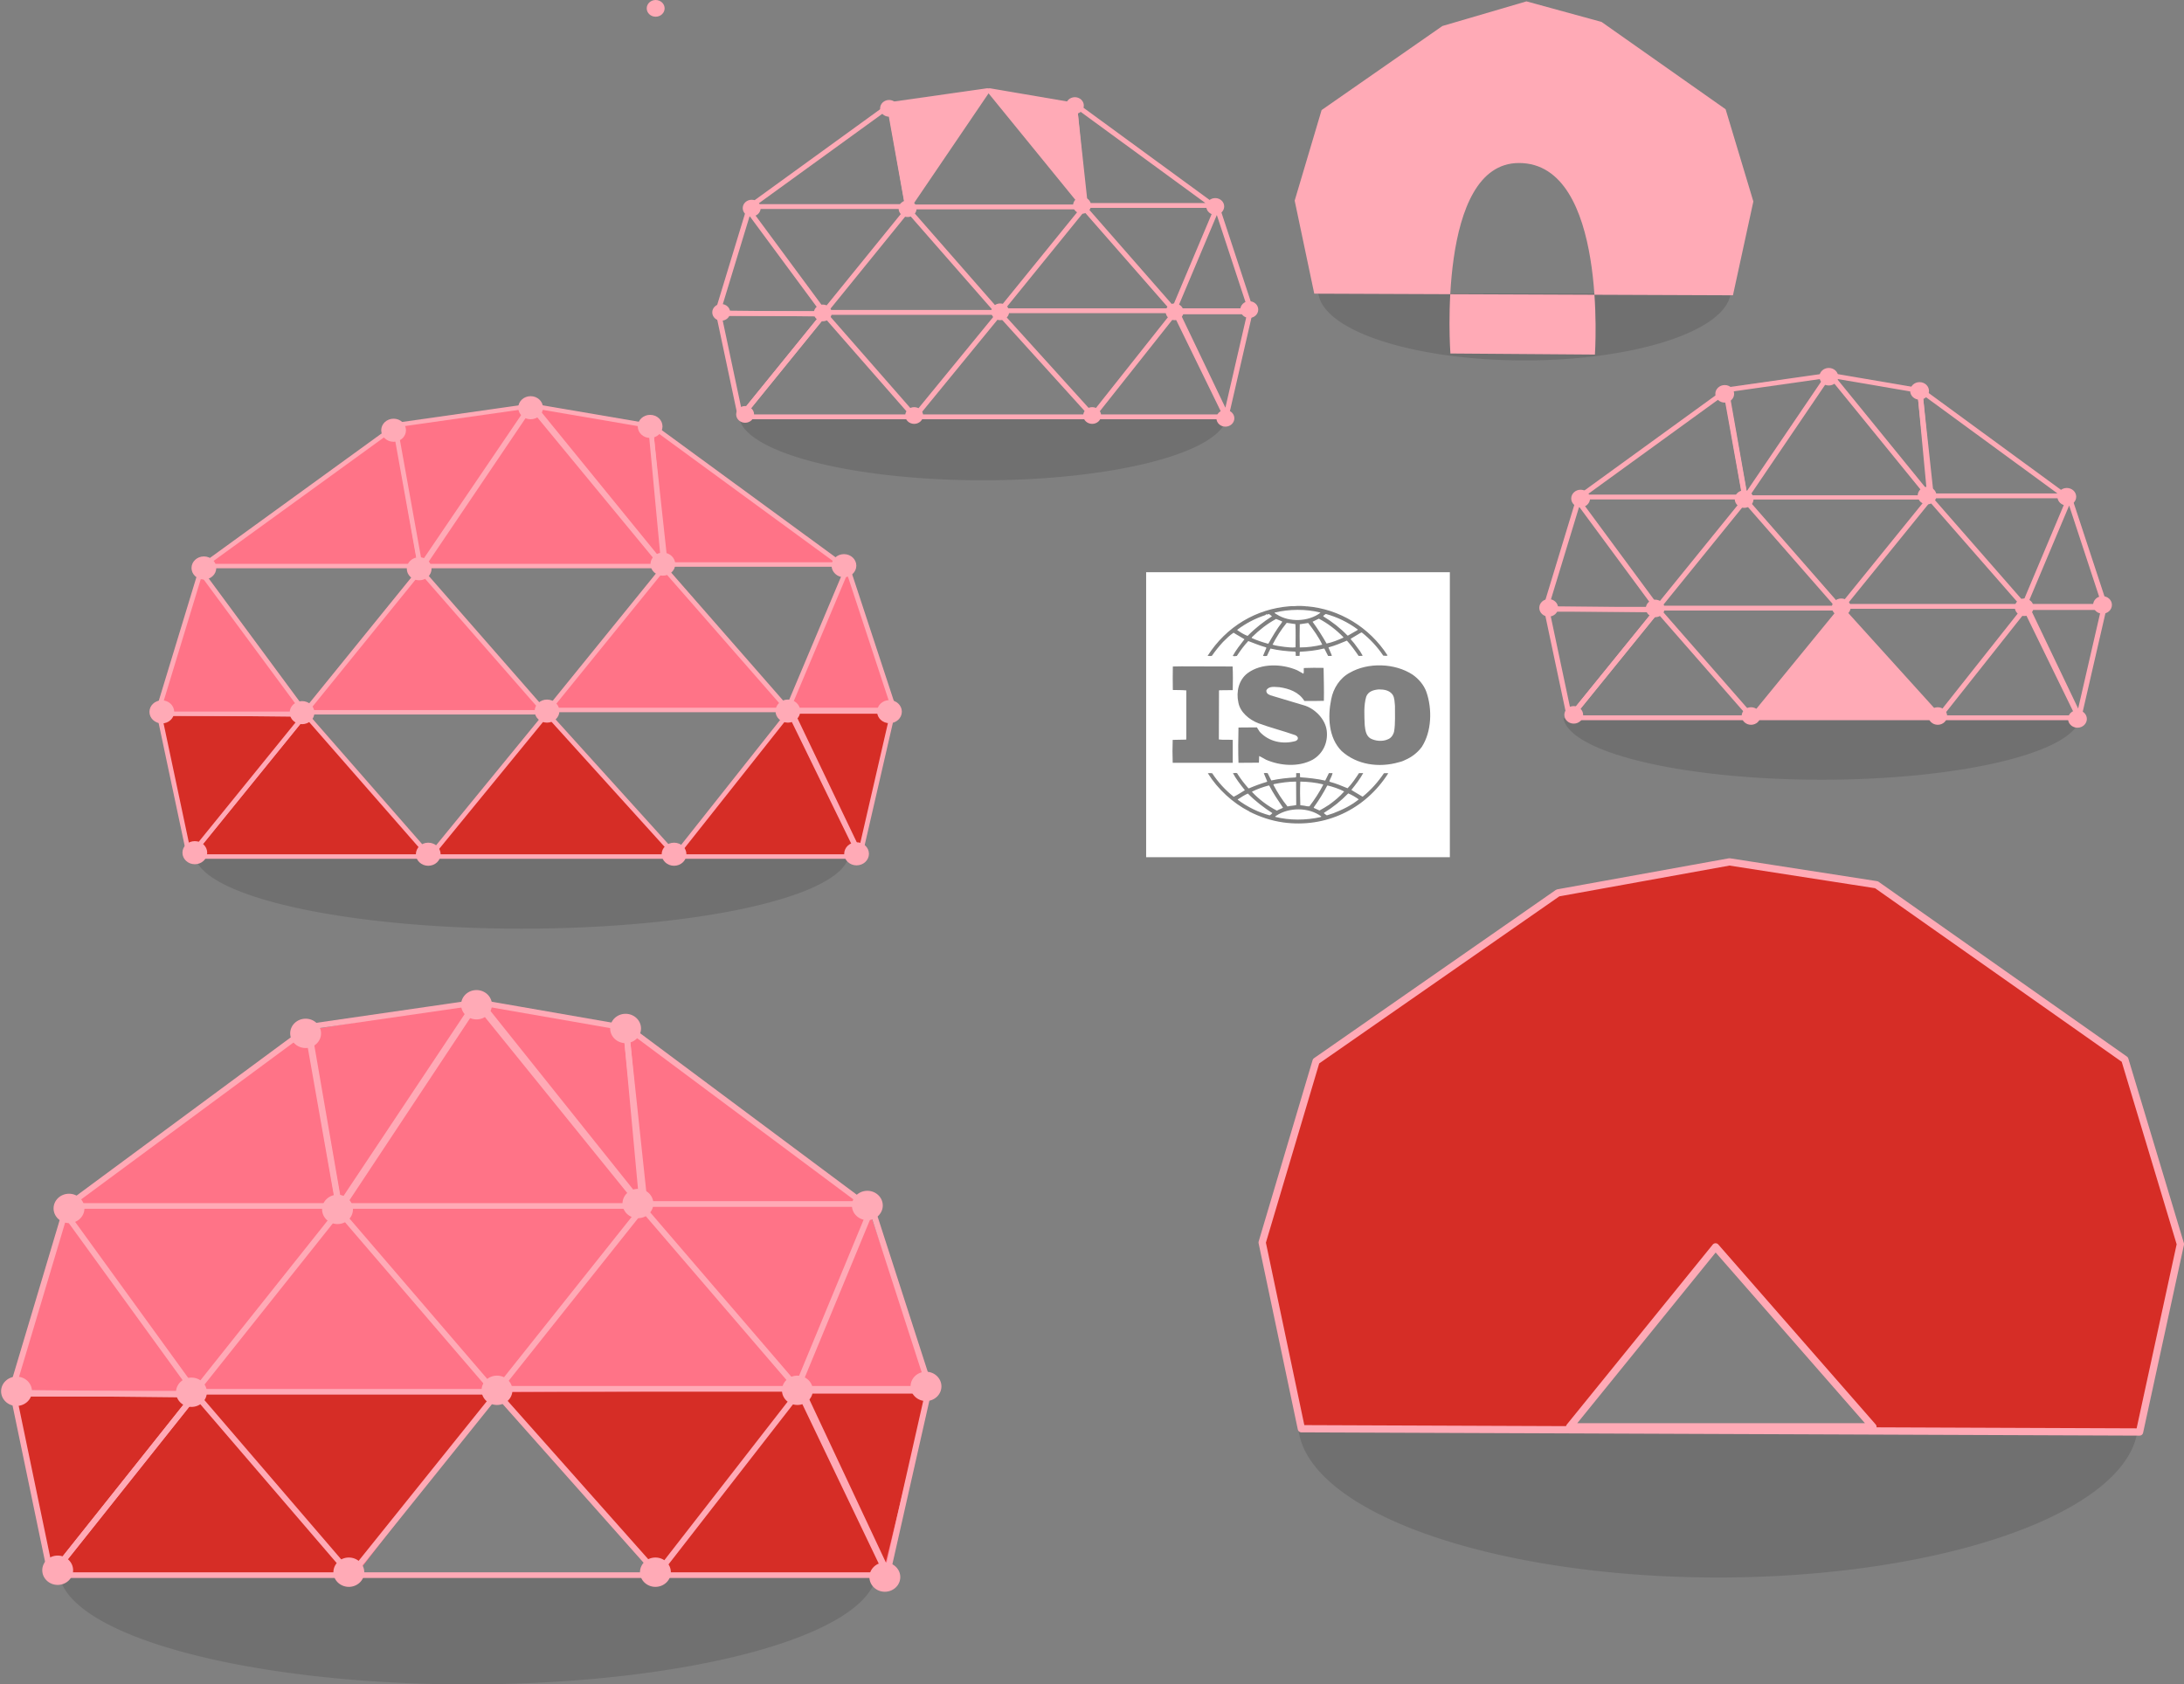 <?xml version="1.0" encoding="UTF-8" standalone="no"?>
<!-- Created with Inkscape (http://www.inkscape.org/) -->

<svg
   width="304.896mm"
   height="235.193mm"
   viewBox="0 0 304.896 235.193"
   version="1.1"
   id="svg5"
   inkscape:version="1.2.1 (9c6d41e4, 2022-07-14)"
   sodipodi:docname="iso.svg"
   xmlns:inkscape="http://www.inkscape.org/namespaces/inkscape"
   xmlns:sodipodi="http://sodipodi.sourceforge.net/DTD/sodipodi-0.dtd"
   xmlns="http://www.w3.org/2000/svg"
   xmlns:svg="http://www.w3.org/2000/svg">
  <rect x="0" y="0" width="304.896" height="235.193" fill="#808080" stroke="none"/>
  <sodipodi:namedview
     id="namedview7"
     pagecolor="#ffffff"
     bordercolor="#000000"
     borderopacity="0.25"
     inkscape:showpageshadow="2"
     inkscape:pageopacity="0"
     inkscape:pagecheckerboard="true"
     inkscape:deskcolor="#d1d1d1"
     inkscape:document-units="mm"
     showgrid="false"
     inkscape:zoom="0.47767879"
     inkscape:cx="787.13982"
     inkscape:cy="603.96234"
     inkscape:window-width="2560"
     inkscape:window-height="1395"
     inkscape:window-x="0"
     inkscape:window-y="23"
     inkscape:window-maximized="1"
     inkscape:current-layer="g2478"
     showguides="true"
     inkscape:lockguides="false">
    <sodipodi:guide
       position="-322.762,311.134"
       orientation="1,0"
       id="guide2923"
       inkscape:locked="false" />
    <sodipodi:guide
       position="-119.842,255.374"
       orientation="0,-1"
       id="guide8011"
       inkscape:locked="false" />
    <sodipodi:guide
       position="140.179,360.48"
       orientation="0,-1"
       id="guide11504"
       inkscape:locked="false" />
    <sodipodi:guide
       position="116.582,350.9"
       orientation="-0.001,-1"
       id="guide13038"
       inkscape:locked="false" />
    <sodipodi:guide
       position="106.292,394.96"
       orientation="0,-1"
       id="guide13636"
       inkscape:locked="false" />
    <sodipodi:guide
       position="238.751,406.746"
       orientation="0,-1"
       id="guide13711"
       inkscape:locked="false" />
  </sodipodi:namedview>
  <defs
     id="defs2" />
  <g
     inkscape:label="Ebene 1"
     inkscape:groupmode="layer"
     id="layer1"
     transform="translate(-317.423,-170.49)">
    <g
       id="g43567">
      <path
         id="path5577"
         style="opacity:0.2;fill:#333333;stroke-width:5.613"
         d="m 325.705,390.394 a 57.116,15.98 0 0 0 57.039,15.29 57.116,15.98 0 0 0 57.039,-15.29 z" />
      <path
         id="path5577-4"
         style="opacity:0.2;fill:#333333;stroke-width:6.611"
         d="m 498.699,370.101 a 58.651,21.588 0 0 0 58.572,20.656 58.651,21.588 0 0 0 58.572,-20.656 z" />
      <path
         id="path5577-2"
         style="opacity:0.2;fill:#333333;stroke-width:3.343"
         d="m 535.686,270.783 a 36.102,8.969 0 0 0 36.053,8.582 36.102,8.969 0 0 0 36.053,-8.582 z" />
      <path
         id="path5577-2-8"
         style="opacity:0.2;fill:#333333;stroke-width:3.117"
         d="m 501.478,211.469 a 28.81,9.771 0 0 0 28.771,9.349 28.81,9.771 0 0 0 28.771,-9.349 z" />
      <path
         id="path5577-2-9"
         style="opacity:0.2;fill:#333333;stroke-width:3.285"
         d="m 420.598,228.78 a 34.087,9.17 0 0 0 34.041,8.774 34.087,9.17 0 0 0 34.041,-8.774 z" />
      <path
         id="path5577-2-1"
         style="opacity:0.2;fill:#333333;stroke-width:4.084"
         d="m 344.627,290.046 a 45.698,10.572 0 0 0 45.636,10.115 45.698,10.572 0 0 0 45.636,-10.115 z" />
    </g>
    <g
       transform="matrix(0.53,0,0,-0.541,362.668,448.643)"
       id="g8002">
      <g
         transform="translate(8,-8.001)"
         fill="#2a3e92"
         id="g7998"
         style="fill:#ffffff">
        <path
           d="m 273.46,342.85 c 0.538,-0.825 0.502,-1.901 0.61,-2.87 -0.036,-2.045 0.143,-4.484 -0.215,-6.565 -0.179,-0.861 -0.753,-1.758 -1.65,-2.081 -1.435,-0.646 -3.372,-0.466 -4.699,0.287 -1.112,0.789 -1.256,2.117 -1.399,3.372 -0.108,2.475 -0.287,5.094 0.394,7.354 0.538,1.399 2.009,1.758 3.337,1.866 1.399,0 2.762,-0.215 3.623,-1.363 z"
           id="path7994"
           style="fill:#ffffff" />
        <path
           d="m 208.53,300.91 v 73.543 h 80 V 300.91 Z m 42.188,64.753 c -0.968,0.108 -2.152,0.143 -3.193,0.036 -0.395,0.036 -0.861,0 -1.327,-0.036 -8.61,-0.682 -16.538,-5.166 -21.489,-12.807 0.359,0.036 0.789,-0.108 1.148,0.036 0.861,1.22 1.83,2.404 2.906,3.551 0.933,0.897 1.794,1.758 2.798,2.404 0.933,-0.61 1.973,-1.112 2.87,-1.686 -1.112,-1.399 -2.26,-2.798 -3.085,-4.305 0.251,-0.108 0.717,-0.072 1.076,0 0.897,1.327 1.865,2.655 3.013,3.839 1.542,-0.574 3.049,-1.184 4.628,-1.614 l 0.143,-0.143 -0.897,-2.081 c 0.395,-0.072 0.646,-0.036 1.04,0 0.323,0.61 0.574,1.292 0.933,1.901 2.081,-0.466 4.269,-0.718 6.493,-0.789 0.287,-0.251 0.072,-0.789 0.179,-1.112 h 0.969 c 0.108,0.359 -0.036,0.753 0.108,1.076 2.081,0.108 4.269,0.323 6.278,0.825 l 0.179,-0.036 0.968,-1.865 c 0.323,0 0.754,-0.072 1.005,0.072 l -0.897,2.081 c 0,0 0.071,0.072 0.071,0.072 1.65,0.431 3.193,1.076 4.772,1.722 1.112,-1.184 2.152,-2.583 3.085,-3.946 0.394,0 0.789,-0.036 1.076,0.072 -0.431,0.789 -0.969,1.578 -1.542,2.26 -0.466,0.682 -0.969,1.292 -1.579,1.937 v 0.179 l 2.511,1.471 0.359,0.144 c 2.189,-1.686 4.126,-3.731 5.668,-5.991 0.431,0 0.789,-0.143 1.148,0.036 -4.807,7.318 -12.735,12.018 -21.309,12.7 0,0 -0.036,-0.072 -0.036,-0.072 l -0.072,0.072 z m 3.695,-1.614 v -0.072 c -3.121,-2.296 -8.18,-2.511 -11.48,-0.395 -0.179,0.143 -0.538,0.215 -0.574,0.466 3.803,0.897 8.287,0.969 12.054,0 z m 9.865,-4.377 -0.072,-0.143 -2.475,-1.399 h -0.179 c -1.901,1.937 -4.126,3.623 -6.386,4.951 0.072,0.251 0.431,0.431 0.682,0.61 3.013,-0.789 5.847,-2.152 8.431,-4.018 z m -22.601,3.408 c -2.224,-1.399 -4.412,-3.049 -6.421,-5.058 -0.969,0.359 -1.865,0.897 -2.727,1.507 v 0.072 c 2.26,1.686 4.771,2.942 7.426,3.803 0.108,0.108 0.179,0.215 0.323,0.215 v -0.072 c 0.287,-0.072 0.502,0.251 0.753,0.036 0.215,-0.179 0.466,-0.323 0.646,-0.502 z m 18.834,-5.417 -0.072,-0.108 c -1.399,-0.61 -2.834,-1.184 -4.377,-1.507 -1.112,1.901 -2.332,3.803 -3.695,5.632 0.502,0.287 1.112,0.502 1.65,0.789 2.332,-1.184 4.592,-2.87 6.494,-4.807 z m -16.144,4.09 -0.108,-0.287 c -1.363,-1.722 -2.44,-3.587 -3.516,-5.417 0,0 -0.143,-0.036 -0.143,-0.036 -1.471,0.395 -2.906,0.861 -4.269,1.471 l 0.072,0.215 c 1.973,1.901 4.054,3.48 6.35,4.7 0.538,-0.215 1.076,-0.395 1.614,-0.646 z m 3.48,-0.682 c 0.108,-1.866 0.036,-4.018 0.036,-5.991 -1.005,-0.143 -1.901,0.036 -2.906,0.108 -0.969,0.144 -2.188,0.251 -3.157,0.574 1.04,1.973 2.26,3.875 3.731,5.632 l 2.296,-0.323 z m 3.372,0.287 c 1.399,-1.794 2.762,-3.623 3.695,-5.596 -1.937,-0.466 -3.91,-0.717 -5.919,-0.717 -0.072,1.901 -0.036,4.018 0,5.991 0.717,0.108 1.507,0.215 2.224,0.323 z m -2.906,-12.197 c -3.946,1.686 -9.471,1.866 -13.058,-0.753 -2.332,-1.722 -3.049,-4.807 -2.439,-7.534 0.466,-2.583 2.906,-4.484 5.237,-5.381 3.193,-1.148 6.529,-1.973 9.758,-3.085 0.323,-0.143 0.753,-0.466 0.682,-0.861 0,-0.323 -0.323,-0.502 -0.574,-0.646 -3.372,-0.933 -7.031,-0.215 -9.471,2.368 -0.287,0.359 -0.466,0.789 -0.753,1.148 l -4.843,-0.036 c -0.072,-2.906 -0.108,-6.242 0,-9.112 l 5.381,0.036 0.072,1.722 c 0.61,-0.287 1.22,-0.646 1.83,-0.969 3.731,-1.578 8.538,-1.937 12.233,0 2.691,1.507 4.126,4.413 3.731,7.534 -0.394,3.049 -3.264,5.812 -6.17,6.565 l -8.682,2.547 -0.646,0.323 c -0.287,0.251 -0.466,0.574 -0.395,0.969 0.682,1.184 2.26,0.825 3.444,0.789 2.511,-0.359 5.094,-1.22 6.565,-3.551 1.578,0 3.408,-0.036 5.13,0.036 0.072,2.942 -0.036,5.525 -0.072,8.502 -1.614,0.036 -3.587,0.036 -5.202,-0.036 -0.072,-0.431 0.072,-1.04 -0.108,-1.471 0,0 -1.65,0.897 -1.65,0.897 z m 30.422,-1.148 c -4.664,3.014 -11.767,3.229 -16.574,0.502 -2.619,-1.363 -4.341,-4.054 -4.879,-6.816 -0.969,-4.556 -0.717,-9.973 2.726,-13.381 4.018,-3.587 9.866,-4.377 15.067,-2.906 0.247,0.049 1.031,0.251 1.569,0.543 l 0.152,0.067 c 1.614,0.682 3.157,1.794 4.305,3.3 2.655,3.946 2.834,9.866 1.22,14.314 -0.646,1.722 -1.973,3.265 -3.587,4.377 z m -60.951,2.152 c 0,0 -2.224,-0.036 -2.224,-0.036 -0.036,-1.901 -0.036,-4.126 0,-6.063 1.22,-0.036 2.368,0 3.551,-0.108 v -12.197 l -0.036,-0.502 c 0,0 -3.552,-0.071 -3.552,-0.071 -0.072,-2.009 -0.072,-3.946 0,-5.919 h 15.821 v 5.919 c -1.184,0.071 -2.511,-0.036 -3.659,0.108 l 0.036,12.592 0.072,0.108 3.551,0.036 c 0.036,2.045 0.072,4.233 -0.036,6.099 l -13.525,0.036 z m 22.745,-27.552 c -0.359,0 -0.753,0.072 -1.005,-0.036 l 0.897,-2.117 -0.108,-0.108 c -1.614,-0.467 -3.193,-1.04 -4.736,-1.686 0,0 -0.143,0.072 -0.143,0.072 -1.004,1.112 -1.973,2.332 -2.762,3.551 -0.179,0.61 -0.897,0.251 -1.291,0.323 0.861,-1.578 2.009,-2.978 3.157,-4.412 -0.969,-0.574 -1.937,-1.22 -2.942,-1.686 -2.152,1.65 -4.161,3.803 -5.668,6.063 -0.431,0.071 -0.717,0.036 -1.148,0 2.583,-4.09 6.601,-7.677 10.798,-9.794 0,0 0,0.036 0.036,0.036 0.036,0 0.108,-0.072 0.036,-0.108 2.834,-1.399 5.847,-2.403 9.04,-2.834 11.014,-1.471 21.525,3.3 27.623,12.7 -0.323,0.036 -0.789,0.036 -1.148,0 -1.506,-2.189 -3.408,-4.305 -5.489,-5.955 -0.072,-0.108 -0.287,-0.071 -0.359,0.036 -0.897,0.574 -1.866,1.04 -2.726,1.614 1.148,1.399 2.26,2.799 3.121,4.341 h -1.112 c -0.897,-1.327 -1.829,-2.727 -3.013,-3.91 -1.579,0.645 -3.014,1.22 -4.628,1.65 l -0.179,0.144 c 0.251,0.717 0.717,1.399 0.861,2.116 h -0.969 l -0.969,-1.937 c -2.117,0.466 -4.449,0.717 -6.601,0.861 -0.108,0.323 0.036,0.789 -0.108,1.076 h -0.933 c -0.072,-0.431 0.108,-0.753 -0.108,-1.112 -2.224,-0.107 -4.377,-0.359 -6.457,-0.789 l -0.968,1.901 z m 7.534,-8.251 c -0.753,-0.179 -1.579,-0.179 -2.296,-0.359 -1.471,1.758 -2.691,3.659 -3.731,5.632 l 0.179,0.144 c 1.866,0.359 3.803,0.645 5.812,0.645 0,0 0.036,-6.063 0.036,-6.063 z m 7.067,5.345 0.036,-0.107 c -1.004,-1.937 -2.26,-3.803 -3.623,-5.561 -0.61,-0.072 -1.184,0.179 -1.794,0.215 0,0 -0.61,0.071 -0.61,0.071 -0.072,2.117 -0.108,3.982 0,6.099 2.045,-0.036 4.09,-0.251 5.991,-0.717 z m -14.171,-0.323 c 1.04,-1.973 2.332,-3.839 3.623,-5.704 -0.502,-0.287 -1.112,-0.467 -1.614,-0.754 -2.368,1.184 -4.628,2.834 -6.529,4.807 v 0.108 c 1.399,0.682 2.87,1.184 4.377,1.579 l 0.143,-0.036 z m 19.731,-1.507 c -1.148,-1.327 -2.619,-2.475 -3.982,-3.444 -0.825,-0.502 -1.65,-1.04 -2.511,-1.471 l -1.542,0.681 0.108,0.251 c 1.292,1.758 2.439,3.552 3.444,5.453 l 0.108,0.072 c 1.542,-0.359 3.013,-0.861 4.377,-1.543 z m 3.838,-2.045 c -2.009,-1.614 -4.341,-2.691 -6.708,-3.587 l -1.686,-0.538 c -0.287,0.143 -0.538,0.359 -0.789,0.574 l 0.072,0.108 c 2.296,1.363 4.377,3.013 6.35,4.986 0.968,-0.394 1.901,-0.933 2.762,-1.542 z m -22.744,-3.552 c -0.179,-0.215 -0.467,-0.431 -0.718,-0.574 -3.014,0.789 -5.812,2.152 -8.395,4.018 v 0.108 c 0.861,0.538 1.722,1.112 2.655,1.506 2.045,-2.045 4.161,-3.587 6.457,-5.058 z m 12.843,-0.825 c 0.108,-0.215 -0.179,-0.143 -0.251,-0.215 -3.803,-0.825 -8.036,-0.861 -11.839,0.072 -0.072,0.179 0.179,0.215 0.287,0.323 3.336,2.189 8.538,2.189 11.803,-0.179 z"
           id="path7996"
           style="fill:#ffffff" />
      </g>
      <rect
         transform="scale(1,-1)"
         x="220.85"
         y="-365.36"
         width="71.366"
         height="71.366"
         fill="none"
         id="rect8000" />
    </g>
    <ellipse
       style="fill:#ffaab6;fill-opacity:1;stroke:none;stroke-width:0.467;stroke-linecap:round;stroke-linejoin:round;stroke-dasharray:none;stroke-opacity:1"
       id="path11506-6-28-2"
       cx="408.958"
       cy="171.657"
       rx="1.25"
       ry="1.167" />
    <path
       id="path12202"
       style="fill:#ffaab6;fill-opacity:1;stroke:none;stroke-width:0.072;stroke-linecap:round;stroke-linejoin:round;stroke-dasharray:none;stroke-opacity:1"
       d="m 530.526,170.681 v 0 l -11.738,3.441 -16.863,11.736 -3.76,12.647 2.735,12.989 58.451,0.228 2.849,-13.103 -3.874,-12.875 -17.319,-12.192 z m -1.045,22.57 c 12.441,0.012 10.6,26.748 10.6,26.748 l -20.175,-0.15 c 0,0 -1.957,-26.609 9.575,-26.597 z"
       sodipodi:nodetypes="cccccccccccsccs" />
    <g
       id="g14995"
       transform="matrix(0.831,0,0,0.831,32.064,-3.063)">
      <ellipse
         style="fill:#ffaab6;fill-opacity:1;stroke:none;stroke-width:0.562;stroke-linecap:round;stroke-linejoin:round;stroke-dasharray:none;stroke-opacity:1"
         id="path11506-8"
         cx="496.969"
         cy="278.664"
         rx="1.505"
         ry="1.405" />
      <ellipse
         style="fill:#ffaab6;fill-opacity:1;stroke:none;stroke-width:0.562;stroke-linecap:round;stroke-linejoin:round;stroke-dasharray:none;stroke-opacity:1"
         id="path11506-6-293"
         cx="526.874"
         cy="278.664"
         rx="1.505"
         ry="1.405" />
      <ellipse
         style="fill:#ffaab6;fill-opacity:1;stroke:none;stroke-width:0.562;stroke-linecap:round;stroke-linejoin:round;stroke-dasharray:none;stroke-opacity:1"
         id="path11506-6-3-1"
         cx="540.723"
         cy="261.241"
         rx="1.505"
         ry="1.405" />
      <ellipse
         style="fill:#ffaab6;fill-opacity:1;stroke:none;stroke-width:0.562;stroke-linecap:round;stroke-linejoin:round;stroke-dasharray:none;stroke-opacity:1"
         id="path11506-6-2-5"
         cx="511.419"
         cy="261.241"
         rx="1.505"
         ry="1.405" />
      <ellipse
         style="fill:#ffaab6;fill-opacity:1;stroke:none;stroke-width:0.562;stroke-linecap:round;stroke-linejoin:round;stroke-dasharray:none;stroke-opacity:1"
         id="path11506-6-6-7"
         cx="481.614"
         cy="261.429"
         rx="1.505"
         ry="1.405" />
      <ellipse
         style="fill:#ffaab6;fill-opacity:1;stroke:none;stroke-width:0.562;stroke-linecap:round;stroke-linejoin:round;stroke-dasharray:none;stroke-opacity:1"
         id="path11506-6-60-1"
         cx="495.865"
         cy="243.912"
         rx="1.505"
         ry="1.405" />
      <ellipse
         style="fill:#ffaab6;fill-opacity:1;stroke:none;stroke-width:0.562;stroke-linecap:round;stroke-linejoin:round;stroke-dasharray:none;stroke-opacity:1"
         id="path11506-6-5-7"
         cx="469.672"
         cy="243.818"
         rx="1.505"
         ry="1.405" />
      <ellipse
         style="fill:#ffaab6;fill-opacity:1;stroke:none;stroke-width:0.562;stroke-linecap:round;stroke-linejoin:round;stroke-dasharray:none;stroke-opacity:1"
         id="path11506-6-29-9"
         cx="464.554"
         cy="261.335"
         rx="1.505"
         ry="1.405" />
      <ellipse
         style="fill:#ffaab6;fill-opacity:1;stroke:none;stroke-width:0.562;stroke-linecap:round;stroke-linejoin:round;stroke-dasharray:none;stroke-opacity:1"
         id="path11506-6-8-1"
         cx="492.754"
         cy="227.051"
         rx="1.505"
         ry="1.405" />
      <ellipse
         style="fill:#ffaab6;fill-opacity:1;stroke:none;stroke-width:0.562;stroke-linecap:round;stroke-linejoin:round;stroke-dasharray:none;stroke-opacity:1"
         id="path11506-6-9-4"
         cx="523.964"
         cy="226.583"
         rx="1.505"
         ry="1.405" />
      <ellipse
         style="fill:#ffaab6;fill-opacity:1;stroke:none;stroke-width:0.562;stroke-linecap:round;stroke-linejoin:round;stroke-dasharray:none;stroke-opacity:1"
         id="path11506-6-0-9"
         cx="525.168"
         cy="243.35"
         rx="1.505"
         ry="1.405" />
      <ellipse
         style="fill:#ffaab6;fill-opacity:1;stroke:none;stroke-width:0.562;stroke-linecap:round;stroke-linejoin:round;stroke-dasharray:none;stroke-opacity:1"
         id="path11506-6-68-2"
         cx="547.547"
         cy="243.537"
         rx="1.505"
         ry="1.405" />
      <ellipse
         style="fill:#ffaab6;fill-opacity:1;stroke:none;stroke-width:0.562;stroke-linecap:round;stroke-linejoin:round;stroke-dasharray:none;stroke-opacity:1"
         id="path11506-6-1-5"
         cx="553.267"
         cy="260.867"
         rx="1.505"
         ry="1.405" />
      <ellipse
         style="fill:#ffaab6;fill-opacity:1;stroke:none;stroke-width:0.562;stroke-linecap:round;stroke-linejoin:round;stroke-dasharray:none;stroke-opacity:1"
         id="path11506-6-92-5"
         cx="468.569"
         cy="278.477"
         rx="1.505"
         ry="1.405" />
      <ellipse
         style="fill:#ffaab6;fill-opacity:1;stroke:none;stroke-width:0.562;stroke-linecap:round;stroke-linejoin:round;stroke-dasharray:none;stroke-opacity:1"
         id="path11506-6-88-2"
         cx="549.253"
         cy="279.133"
         rx="1.505"
         ry="1.405" />
      <g
         id="g1477"
         transform="matrix(0.638,0,0,0.595,261.011,251.901)"
         style="stroke-width:1.368;stroke-dasharray:none">
        <path
           style="fill:none;stroke:#ffaab6;stroke-width:1.368;stroke-linecap:round;stroke-linejoin:round;stroke-dasharray:none;stroke-opacity:1"
           d="m 346.226,16.259 -22.023,29.102 45.777,-10e-7 z"
           id="path11472-7"
           sodipodi:nodetypes="cccc" />
        <path
           style="fill:none;stroke:#ffaab6;stroke-width:1.368;stroke-linecap:round;stroke-linejoin:round;stroke-dasharray:none;stroke-opacity:1"
           d="m 318.304,16.023 5.82,29.417 22.023,-29.102 z"
           id="path11472-28-3"
           sodipodi:nodetypes="cccc" />
        <path
           style="fill:none;stroke:#ffaab6;stroke-width:1.368;stroke-linecap:round;stroke-linejoin:round;stroke-dasharray:none;stroke-opacity:1"
           d="m 438.96,15.708 13.057,29.26 6.292,-29.26 z"
           id="path11472-58-3"
           sodipodi:nodetypes="cccc" />
        <path
           style="fill:none;stroke:#ffaab6;stroke-width:1.368;stroke-linecap:round;stroke-linejoin:round;stroke-dasharray:none;stroke-opacity:1"
           d="m 368.171,-13.237 -22.023,29.102 45.777,-1e-6 z"
           id="path11472-06-2"
           sodipodi:nodetypes="cccc" />
        <path
           style="fill:none;stroke:#ffaab6;stroke-width:1.368;stroke-linecap:round;stroke-linejoin:round;stroke-dasharray:none;stroke-opacity:1"
           d="m 414.577,-13.708 -22.023,29.102 45.777,-10e-7 z"
           id="path11472-3-0"
           sodipodi:nodetypes="cccc" />
        <path
           style="fill:none;stroke:#ffaab6;stroke-width:1.368;stroke-linecap:round;stroke-linejoin:round;stroke-dasharray:none;stroke-opacity:1"
           d="m 449.614,-13.708 -11.44,29.102 20.377,-10e-7 z"
           id="path11472-5-7"
           sodipodi:nodetypes="cccc" />
        <path
           style="fill:none;stroke:#ffaab6;stroke-width:1.368;stroke-linecap:round;stroke-linejoin:round;stroke-dasharray:none;stroke-opacity:1"
           d="m 326.255,-12.922 -8.265,29.102 28.315,-1e-6 z"
           id="path11472-2-6"
           sodipodi:nodetypes="cccc" />
        <path
           style="fill:none;fill-opacity:1;stroke:#ffaab6;stroke-width:1.368;stroke-linecap:round;stroke-linejoin:round;stroke-dasharray:none;stroke-opacity:1"
           d="m 392.318,16.102 -22.338,29.26 47.035,-1e-6 z"
           id="path11472-0-3"
           sodipodi:nodetypes="cccc" />
        <path
           style="fill:none;stroke:#ffaab6;stroke-width:1.368;stroke-linecap:round;stroke-linejoin:round;stroke-dasharray:none;stroke-opacity:1"
           d="m 438.567,15.787 -21.866,29.574 35.337,-10e-7 z"
           id="path11472-8-1"
           sodipodi:nodetypes="cccc" />
        <path
           style="fill:none;stroke:#ffaab6;stroke-width:1.368;stroke-linecap:round;stroke-linejoin:round;stroke-dasharray:none;stroke-opacity:1"
           d="m 411.987,-42.968 2.905,28.63 33.606,-10e-7 z"
           id="path11472-9-2"
           sodipodi:nodetypes="cccc" />
        <path
           style="fill:none;stroke:#ffaab6;stroke-width:1.368;stroke-linecap:round;stroke-linejoin:round;stroke-dasharray:none;stroke-opacity:1"
           d="m 363.467,-42.653 -36.84,28.63 41.544,-10e-7 z"
           id="path11472-03-2"
           sodipodi:nodetypes="cccc" />
        <path
           style="fill:#ffaab6;fill-opacity:1;stroke:#ffaab6;stroke-width:1.368;stroke-linecap:round;stroke-linejoin:round;stroke-dasharray:none;stroke-opacity:1"
           d="m 389.093,-46.743 -25.799,3.933 4.877,29.102 z"
           id="path11472-1-5"
           sodipodi:nodetypes="cccc" />
        <path
           style="fill:#ffaab6;fill-opacity:1;stroke:#ffaab6;stroke-width:1.368;stroke-linecap:round;stroke-linejoin:round;stroke-dasharray:none;stroke-opacity:1"
           d="m 412.06,-42.653 -22.338,-4.09 24.855,32.72 z"
           id="path11472-00-7"
           sodipodi:nodetypes="cccc" />
        <path
           style="fill:#ff425c;fill-opacity:1;stroke:#ffaab6;stroke-width:1.368;stroke-dasharray:none;stroke-opacity:1"
           d="m 368.025,-13.923 h 45.841"
           id="path1071" />
      </g>
    </g>
    <g
       id="g2466"
       transform="matrix(0.556,0,0,0.519,329.184,195.694)"
       style="stroke-width:0.912;stroke-dasharray:none">
      <g
         id="g2237"
         style="stroke-width:0.912;stroke-dasharray:none"
         transform="translate(35.119,121.806)">
        <g
           id="g1088-1"
           style="stroke-width:0.912;stroke-dasharray:none">
          <g
             id="g1015-2">
            <path
               style="fill:none;stroke:#ffaab6;stroke-width:1.304;stroke-linecap:round;stroke-linejoin:round;stroke-dasharray:none;stroke-opacity:1"
               d="m 359.954,-6.366 -22.023,29.102 45.777,-1e-6 z"
               id="path11472-7-94"
               sodipodi:nodetypes="cccc" />
            <path
               style="fill:none;stroke:#ffaab6;stroke-width:1.304;stroke-linecap:round;stroke-linejoin:round;stroke-dasharray:none;stroke-opacity:1"
               d="m 332.031,-6.602 5.82,29.417 22.023,-29.102 z"
               id="path11472-28-3-7"
               sodipodi:nodetypes="cccc" />
            <path
               style="fill:none;stroke:#ffaab6;stroke-width:1.304;stroke-linecap:round;stroke-linejoin:round;stroke-dasharray:none;stroke-opacity:1"
               d="m 452.687,-6.917 13.057,29.26 6.292,-29.26 z"
               id="path11472-58-3-3"
               sodipodi:nodetypes="cccc" />
            <path
               style="fill:none;stroke:#ffaab6;stroke-width:1.304;stroke-linecap:round;stroke-linejoin:round;stroke-dasharray:none;stroke-opacity:1"
               d="m 381.898,-35.862 -22.023,29.102 45.777,-1e-6 z"
               id="path11472-06-2-0"
               sodipodi:nodetypes="cccc" />
            <path
               style="fill:none;stroke:#ffaab6;stroke-width:1.304;stroke-linecap:round;stroke-linejoin:round;stroke-dasharray:none;stroke-opacity:1"
               d="m 428.304,-36.334 -22.023,29.102 45.777,-1e-6 z"
               id="path11472-3-0-9"
               sodipodi:nodetypes="cccc" />
            <path
               style="fill:none;stroke:#ffaab6;stroke-width:1.304;stroke-linecap:round;stroke-linejoin:round;stroke-dasharray:none;stroke-opacity:1"
               d="m 463.341,-36.334 -11.44,29.102 20.377,-1e-6 z"
               id="path11472-5-7-0"
               sodipodi:nodetypes="cccc" />
            <path
               style="fill:none;stroke:#ffaab6;stroke-width:1.304;stroke-linecap:round;stroke-linejoin:round;stroke-dasharray:none;stroke-opacity:1"
               d="m 339.983,-35.547 -8.265,29.102 28.315,-10e-7 z"
               id="path11472-2-6-3"
               sodipodi:nodetypes="cccc" />
            <path
               style="fill:#ffaab6;fill-opacity:1;stroke:#ffaab6;stroke-width:1.304;stroke-linecap:round;stroke-linejoin:round;stroke-dasharray:none;stroke-opacity:1"
               d="m 406.045,-6.524 -22.338,29.26 47.035,-1e-6 z"
               id="path11472-0-3-1"
               sodipodi:nodetypes="cccc" />
            <path
               style="fill:none;stroke:#ffaab6;stroke-width:1.304;stroke-linecap:round;stroke-linejoin:round;stroke-dasharray:none;stroke-opacity:1"
               d="m 452.294,-6.838 -21.866,29.574 35.337,-10e-7 z"
               id="path11472-8-1-1"
               sodipodi:nodetypes="cccc" />
            <path
               style="fill:none;stroke:#ffaab6;stroke-width:1.304;stroke-linecap:round;stroke-linejoin:round;stroke-dasharray:none;stroke-opacity:1"
               d="m 425.714,-65.593 2.905,28.63 33.606,-10e-7 z"
               id="path11472-9-2-5"
               sodipodi:nodetypes="cccc" />
            <path
               style="fill:none;stroke:#ffaab6;stroke-width:1.304;stroke-linecap:round;stroke-linejoin:round;stroke-dasharray:none;stroke-opacity:1"
               d="m 377.194,-65.279 -36.84,28.63 41.544,-10e-7 z"
               id="path11472-03-2-3"
               sodipodi:nodetypes="cccc" />
            <path
               style="fill:none;stroke:#ffaab6;stroke-width:1.304;stroke-linecap:round;stroke-linejoin:round;stroke-dasharray:none;stroke-opacity:1"
               d="m 402.82,-69.369 -25.799,3.933 4.877,29.102 z"
               id="path11472-1-5-9"
               sodipodi:nodetypes="cccc" />
            <path
               style="fill:none;stroke:#ffaab6;stroke-width:1.304;stroke-linecap:round;stroke-linejoin:round;stroke-dasharray:none;stroke-opacity:1"
               d="m 425.788,-65.279 -22.338,-4.09 24.855,32.72 z"
               id="path11472-00-7-6"
               sodipodi:nodetypes="cccc" />
          </g>
          <path
             style="fill:#ff425c;fill-opacity:1;stroke:#ffaab6;stroke-width:1.136;stroke-opacity:1"
             d="m 381.752,-36.548 h 45.841"
             id="path1071-3" />
        </g>
        <g
           id="g2078"
           transform="translate(13.727,-22.625)">
          <g
             id="g1957">
            <circle
               style="fill:#ffaab6;fill-opacity:1;stroke:none;stroke-width:0.912;stroke-linecap:round;stroke-linejoin:round;stroke-dasharray:none;stroke-opacity:1"
               id="path11506-8-1"
               cx="369.665"
               cy="44.889"
               r="2.36" />
            <circle
               style="fill:#ffaab6;fill-opacity:1;stroke:none;stroke-width:0.912;stroke-linecap:round;stroke-linejoin:round;stroke-dasharray:none;stroke-opacity:1"
               id="path11506-6-293-81"
               cx="416.544"
               cy="44.889"
               r="2.36" />
            <circle
               style="fill:#ffaab6;fill-opacity:1;stroke:none;stroke-width:0.912;stroke-linecap:round;stroke-linejoin:round;stroke-dasharray:none;stroke-opacity:1"
               id="path11506-6-3-1-3"
               cx="438.252"
               cy="15.63"
               r="2.36" />
            <circle
               style="fill:#ffaab6;fill-opacity:1;stroke:none;stroke-width:0.912;stroke-linecap:round;stroke-linejoin:round;stroke-dasharray:none;stroke-opacity:1"
               id="path11506-6-2-5-08"
               cx="392.318"
               cy="15.63"
               r="2.36" />
            <circle
               style="fill:#ffaab6;fill-opacity:1;stroke:none;stroke-width:0.912;stroke-linecap:round;stroke-linejoin:round;stroke-dasharray:none;stroke-opacity:1"
               id="path11506-6-6-7-7"
               cx="345.597"
               cy="15.944"
               r="2.36" />
            <circle
               style="fill:#ffaab6;fill-opacity:1;stroke:none;stroke-width:0.912;stroke-linecap:round;stroke-linejoin:round;stroke-dasharray:none;stroke-opacity:1"
               id="path11506-6-60-1-6"
               cx="367.935"
               cy="-13.472"
               r="2.36" />
            <circle
               style="fill:#ffaab6;fill-opacity:1;stroke:none;stroke-width:0.912;stroke-linecap:round;stroke-linejoin:round;stroke-dasharray:none;stroke-opacity:1"
               id="path11506-6-5-7-2"
               cx="326.877"
               cy="-13.63"
               r="2.36" />
            <circle
               style="fill:#ffaab6;fill-opacity:1;stroke:none;stroke-width:0.912;stroke-linecap:round;stroke-linejoin:round;stroke-dasharray:none;stroke-opacity:1"
               id="path11506-6-29-9-9"
               cx="318.854"
               cy="15.787"
               r="2.36" />
            <circle
               style="fill:#ffaab6;fill-opacity:1;stroke:none;stroke-width:0.912;stroke-linecap:round;stroke-linejoin:round;stroke-dasharray:none;stroke-opacity:1"
               id="path11506-6-8-1-1"
               cx="363.058"
               cy="-41.788"
               r="2.36" />
            <circle
               style="fill:#ffaab6;fill-opacity:1;stroke:none;stroke-width:0.912;stroke-linecap:round;stroke-linejoin:round;stroke-dasharray:none;stroke-opacity:1"
               id="path11506-6-28-2-4"
               cx="389.188"
               cy="-46.393"
               r="2.36" />
            <circle
               style="fill:#ffaab6;fill-opacity:1;stroke:none;stroke-width:0.912;stroke-linecap:round;stroke-linejoin:round;stroke-dasharray:none;stroke-opacity:1"
               id="path11506-6-9-4-1"
               cx="411.982"
               cy="-42.575"
               r="2.36" />
            <circle
               style="fill:#ffaab6;fill-opacity:1;stroke:none;stroke-width:0.912;stroke-linecap:round;stroke-linejoin:round;stroke-dasharray:none;stroke-opacity:1"
               id="path11506-6-0-9-2"
               cx="413.869"
               cy="-14.416"
               r="2.36" />
            <circle
               style="fill:#ffaab6;fill-opacity:1;stroke:none;stroke-width:0.912;stroke-linecap:round;stroke-linejoin:round;stroke-dasharray:none;stroke-opacity:1"
               id="path11506-6-68-2-5"
               cx="448.949"
               cy="-14.102"
               r="2.36" />
            <circle
               style="fill:#ffaab6;fill-opacity:1;stroke:none;stroke-width:0.912;stroke-linecap:round;stroke-linejoin:round;stroke-dasharray:none;stroke-opacity:1"
               id="path11506-6-1-5-0"
               cx="457.916"
               cy="15"
               r="2.36" />
            <circle
               style="fill:#ffaab6;fill-opacity:1;stroke:none;stroke-width:0.912;stroke-linecap:round;stroke-linejoin:round;stroke-dasharray:none;stroke-opacity:1"
               id="path11506-6-92-5-4"
               cx="325.147"
               cy="44.575"
               r="2.36" />
            <circle
               style="fill:#ffaab6;fill-opacity:1;stroke:none;stroke-width:0.912;stroke-linecap:round;stroke-linejoin:round;stroke-dasharray:none;stroke-opacity:1"
               id="path11506-6-88-2-2"
               cx="451.624"
               cy="45.676"
               r="2.36" />
          </g>
        </g>
      </g>
    </g>
    <g
       id="g1757"
       style="fill:#ff778a;fill-opacity:1;stroke-width:0.912;stroke-dasharray:none"
       transform="matrix(0.732,0,0,0.683,106.613,259.106)">
      <g
         id="g45214">
        <path
           style="fill:#d62d26;fill-opacity:1;stroke:#ffaab6;stroke-width:0.912;stroke-linecap:round;stroke-linejoin:round;stroke-dasharray:none;stroke-opacity:1"
           d="m 346.226,16.259 -22.023,29.102 45.777,-10e-7 z"
           id="path11472"
           sodipodi:nodetypes="cccc" />
        <path
           style="fill:#d62d26;fill-opacity:1;stroke:#ffaab6;stroke-width:0.912;stroke-linecap:round;stroke-linejoin:round;stroke-dasharray:none;stroke-opacity:1"
           d="m 318.304,16.023 5.82,29.417 22.023,-29.102 z"
           id="path11472-28"
           sodipodi:nodetypes="cccc" />
        <path
           style="fill:#d62d26;fill-opacity:1;stroke:#ffaab6;stroke-width:0.912;stroke-linecap:round;stroke-linejoin:round;stroke-dasharray:none;stroke-opacity:1"
           d="m 438.96,15.708 13.057,29.26 6.292,-29.26 z"
           id="path11472-58"
           sodipodi:nodetypes="cccc" />
        <path
           style="fill:#ff7387;fill-opacity:1;stroke:#ffaab6;stroke-width:0.912;stroke-linecap:round;stroke-linejoin:round;stroke-dasharray:none;stroke-opacity:1"
           d="m 368.171,-13.237 -22.023,29.102 45.777,-1e-6 z"
           id="path11472-06"
           sodipodi:nodetypes="cccc" />
        <path
           style="fill:#ff7387;fill-opacity:1;stroke:#ffaab6;stroke-width:0.912;stroke-linecap:round;stroke-linejoin:round;stroke-dasharray:none;stroke-opacity:1"
           d="m 414.577,-13.708 -22.023,29.102 45.777,-10e-7 z"
           id="path11472-3"
           sodipodi:nodetypes="cccc" />
        <path
           style="fill:#ff7387;fill-opacity:1;stroke:#ffaab6;stroke-width:0.912;stroke-linecap:round;stroke-linejoin:round;stroke-dasharray:none;stroke-opacity:1"
           d="m 449.614,-13.708 -11.44,29.102 20.377,-10e-7 z"
           id="path11472-5"
           sodipodi:nodetypes="cccc" />
        <path
           style="fill:#ff7387;fill-opacity:1;stroke:#ffaab6;stroke-width:0.912;stroke-linecap:round;stroke-linejoin:round;stroke-dasharray:none;stroke-opacity:1"
           d="m 326.255,-12.922 -8.265,29.102 28.315,-1e-6 z"
           id="path11472-2"
           sodipodi:nodetypes="cccc" />
        <path
           style="fill:#d62d26;fill-opacity:1;stroke:#ffaab6;stroke-width:0.912;stroke-linecap:round;stroke-linejoin:round;stroke-dasharray:none;stroke-opacity:1"
           d="m 392.318,16.102 -22.338,29.26 47.035,-1e-6 z"
           id="path11472-0"
           sodipodi:nodetypes="cccc" />
        <path
           style="fill:#d62d26;fill-opacity:1;stroke:#ffaab6;stroke-width:0.912;stroke-linecap:round;stroke-linejoin:round;stroke-dasharray:none;stroke-opacity:1"
           d="m 438.567,15.787 -21.866,29.574 35.337,-10e-7 z"
           id="path11472-8"
           sodipodi:nodetypes="cccc" />
        <path
           style="fill:#ff7387;fill-opacity:1;stroke:#ffaab6;stroke-width:0.912;stroke-linecap:round;stroke-linejoin:round;stroke-dasharray:none;stroke-opacity:1"
           d="m 389.25,-46.743 -20.608,32.72 45.777,-10e-7 z"
           id="path11472-4"
           sodipodi:nodetypes="cccc" />
        <path
           style="fill:#ff7387;fill-opacity:1;stroke:#ffaab6;stroke-width:0.912;stroke-linecap:round;stroke-linejoin:round;stroke-dasharray:none;stroke-opacity:1"
           d="m 411.987,-42.968 2.905,28.63 33.606,-10e-7 z"
           id="path11472-9"
           sodipodi:nodetypes="cccc" />
        <path
           style="fill:#ff7387;fill-opacity:1;stroke:#ffaab6;stroke-width:0.912;stroke-linecap:round;stroke-linejoin:round;stroke-dasharray:none;stroke-opacity:1"
           d="m 363.467,-42.653 -36.84,28.63 41.544,-10e-7 z"
           id="path11472-03"
           sodipodi:nodetypes="cccc" />
        <path
           style="fill:#ff7387;fill-opacity:1;stroke:#ffaab6;stroke-width:0.912;stroke-linecap:round;stroke-linejoin:round;stroke-dasharray:none;stroke-opacity:1"
           d="m 389.093,-46.743 -25.799,3.933 4.877,29.102 z"
           id="path11472-1"
           sodipodi:nodetypes="cccc" />
        <path
           style="fill:#ff7387;fill-opacity:1;stroke:#ffaab6;stroke-width:0.912;stroke-linecap:round;stroke-linejoin:round;stroke-dasharray:none;stroke-opacity:1"
           d="m 412.06,-42.653 -22.338,-4.09 24.855,32.72 z"
           id="path11472-00"
           sodipodi:nodetypes="cccc" />
        <g
           id="g46772"
           style="fill:#ff425c;fill-opacity:1">
          <g
             id="g1495">
            <circle
               style="fill:#ffaab6;fill-opacity:1;stroke:none;stroke-width:0.912;stroke-linecap:round;stroke-linejoin:round;stroke-dasharray:none;stroke-opacity:1"
               id="path11506"
               cx="369.665"
               cy="44.889"
               r="2.36" />
            <circle
               style="fill:#ffaab6;fill-opacity:1;stroke:none;stroke-width:0.912;stroke-linecap:round;stroke-linejoin:round;stroke-dasharray:none;stroke-opacity:1"
               id="path11506-6"
               cx="416.544"
               cy="44.889"
               r="2.36" />
            <circle
               style="fill:#ffaab6;fill-opacity:1;stroke:none;stroke-width:0.912;stroke-linecap:round;stroke-linejoin:round;stroke-dasharray:none;stroke-opacity:1"
               id="path11506-6-3"
               cx="438.252"
               cy="15.63"
               r="2.36" />
            <circle
               style="fill:#ffaab6;fill-opacity:1;stroke:none;stroke-width:0.912;stroke-linecap:round;stroke-linejoin:round;stroke-dasharray:none;stroke-opacity:1"
               id="path11506-6-2"
               cx="392.318"
               cy="15.63"
               r="2.36" />
            <circle
               style="fill:#ffaab6;fill-opacity:1;stroke:none;stroke-width:0.912;stroke-linecap:round;stroke-linejoin:round;stroke-dasharray:none;stroke-opacity:1"
               id="path11506-6-6"
               cx="345.597"
               cy="15.944"
               r="2.36" />
            <circle
               style="fill:#ffaab6;fill-opacity:1;stroke:none;stroke-width:0.912;stroke-linecap:round;stroke-linejoin:round;stroke-dasharray:none;stroke-opacity:1"
               id="path11506-6-5"
               cx="326.877"
               cy="-13.63"
               r="2.36" />
            <circle
               style="fill:#ffaab6;fill-opacity:1;stroke:none;stroke-width:0.912;stroke-linecap:round;stroke-linejoin:round;stroke-dasharray:none;stroke-opacity:1"
               id="path11506-6-29"
               cx="318.854"
               cy="15.787"
               r="2.36" />
            <circle
               style="fill:#ffaab6;fill-opacity:1;stroke:none;stroke-width:0.912;stroke-linecap:round;stroke-linejoin:round;stroke-dasharray:none;stroke-opacity:1"
               id="path11506-6-68"
               cx="448.949"
               cy="-14.102"
               r="2.36" />
            <circle
               style="fill:#ffaab6;fill-opacity:1;stroke:none;stroke-width:0.912;stroke-linecap:round;stroke-linejoin:round;stroke-dasharray:none;stroke-opacity:1"
               id="path11506-6-1"
               cx="457.628"
               cy="15.744"
               r="2.36" />
            <circle
               style="fill:#ffaab6;fill-opacity:1;stroke:none;stroke-width:0.912;stroke-linecap:round;stroke-linejoin:round;stroke-dasharray:none;stroke-opacity:1"
               id="path11506-6-92"
               cx="325.147"
               cy="44.575"
               r="2.36" />
            <circle
               style="fill:#ffaab6;fill-opacity:1;stroke:none;stroke-width:0.912;stroke-linecap:round;stroke-linejoin:round;stroke-dasharray:none;stroke-opacity:1"
               id="path11506-6-88"
               cx="451.353"
               cy="44.806"
               r="2.36" />
            <circle
               style="fill:#ffaab6;fill-opacity:1;stroke:none;stroke-width:0.912;stroke-linecap:round;stroke-linejoin:round;stroke-dasharray:none;stroke-opacity:1"
               id="path11506-6-8"
               cx="363.058"
               cy="-41.788"
               r="2.36" />
            <circle
               style="fill:#ffaab6;fill-opacity:1;stroke:none;stroke-width:0.912;stroke-linecap:round;stroke-linejoin:round;stroke-dasharray:none;stroke-opacity:1"
               id="path11506-6-60"
               cx="367.935"
               cy="-13.472"
               r="2.36" />
            <circle
               style="fill:#ffaab6;fill-opacity:1;stroke:none;stroke-width:0.912;stroke-linecap:round;stroke-linejoin:round;stroke-dasharray:none;stroke-opacity:1"
               id="path11506-6-9"
               cx="411.982"
               cy="-42.575"
               r="2.36" />
            <circle
               style="fill:#ffaab6;fill-opacity:1;stroke:none;stroke-width:0.912;stroke-linecap:round;stroke-linejoin:round;stroke-dasharray:none;stroke-opacity:1"
               id="path11506-6-28"
               cx="389.188"
               cy="-46.393"
               r="2.36" />
            <circle
               style="fill:#ffaab6;fill-opacity:1;stroke:none;stroke-width:0.912;stroke-linecap:round;stroke-linejoin:round;stroke-dasharray:none;stroke-opacity:1"
               id="path11506-6-0"
               cx="414.411"
               cy="-14.416"
               r="2.36" />
          </g>
        </g>
      </g>
    </g>
    <g
       id="g1266"
       style="stroke-width:0.912;stroke-dasharray:none"
       transform="matrix(0.913,0,0,0.868,28.618,351.05)">
      <g
         id="g43270">
        <path
           id="path12202-1"
           style="fill:#ff7387;fill-opacity:1;stroke:none;stroke-width:1.136;stroke-linecap:round;stroke-linejoin:round;stroke-dasharray:none;stroke-opacity:1"
           d="m 389.252,-46.786 -25.892,4.496 -36.658,27.908 -8.138,29.324 5.756,30.117 127.476,0.651 6.816,-30.33 -9.847,-30.027 -36.344,-27.745 z m 3.266,62.431 24.403,29.973 -46.265,-0.174 z"
           sodipodi:nodetypes="cccccccccccccc" />
        <path
           id="path12202-1-9"
           style="fill:#d62d26;fill-opacity:1;stroke:none;stroke-width:1.112;stroke-linecap:round;stroke-linejoin:round;stroke-dasharray:none;stroke-opacity:1"
           d="m 317.909,16.301 c 2.293,9.457 4.724,19.071 6.215,28.855 l 45.961,-0.113 22.541,-28.938 23.721,29.108 -45.446,-0.164 80.321,0.634 6.816,-29.432 -0.229,-0.668 z m 52.991,28.748 -0.815,-0.006 -0.003,0.003 z"
           sodipodi:nodetypes="cccccccccccccc" />
        <path
           style="fill:none;fill-opacity:1;stroke:#ffaab6;stroke-width:0.912;stroke-linecap:round;stroke-linejoin:round;stroke-dasharray:none;stroke-opacity:1"
           d="m 346.226,16.259 -22.023,29.102 45.777,-10e-7 z"
           id="path11472-7-9"
           sodipodi:nodetypes="cccc" />
        <path
           style="fill:none;fill-opacity:1;stroke:#ffaab6;stroke-width:0.912;stroke-linecap:round;stroke-linejoin:round;stroke-dasharray:none;stroke-opacity:1"
           d="m 318.304,16.023 5.82,29.417 22.023,-29.102 z"
           id="path11472-28-3-8"
           sodipodi:nodetypes="cccc" />
        <path
           style="fill:none;fill-opacity:1;stroke:#ffaab6;stroke-width:0.912;stroke-linecap:round;stroke-linejoin:round;stroke-dasharray:none;stroke-opacity:1"
           d="m 438.96,15.708 13.057,29.26 6.292,-29.26 z"
           id="path11472-58-3-6"
           sodipodi:nodetypes="cccc" />
        <path
           style="fill:none;fill-opacity:1;stroke:#ffaab6;stroke-width:0.912;stroke-linecap:round;stroke-linejoin:round;stroke-dasharray:none;stroke-opacity:1"
           d="m 368.171,-13.237 -22.023,29.102 45.777,-1e-6 z"
           id="path11472-06-2-9"
           sodipodi:nodetypes="cccc" />
        <path
           style="fill:none;fill-opacity:1;stroke:#ffaab6;stroke-width:0.912;stroke-linecap:round;stroke-linejoin:round;stroke-dasharray:none;stroke-opacity:1"
           d="m 414.577,-13.708 -22.023,29.102 45.777,-10e-7 z"
           id="path11472-3-0-0"
           sodipodi:nodetypes="cccc" />
        <path
           style="fill:none;fill-opacity:1;stroke:#ffaab6;stroke-width:0.912;stroke-linecap:round;stroke-linejoin:round;stroke-dasharray:none;stroke-opacity:1"
           d="m 449.614,-13.708 -11.44,29.102 20.377,-10e-7 z"
           id="path11472-5-7-1"
           sodipodi:nodetypes="cccc" />
        <path
           style="fill:none;fill-opacity:1;stroke:#ffaab6;stroke-width:0.912;stroke-linecap:round;stroke-linejoin:round;stroke-dasharray:none;stroke-opacity:1"
           d="m 326.255,-12.922 -8.265,29.102 28.315,-1e-6 z"
           id="path11472-2-6-6"
           sodipodi:nodetypes="cccc" />
        <path
           style="fill:none;fill-opacity:1;stroke:#ffaab6;stroke-width:0.912;stroke-linecap:round;stroke-linejoin:round;stroke-dasharray:none;stroke-opacity:1"
           d="m 392.318,16.102 -22.338,29.26 47.035,-1e-6 z"
           id="path11472-0-3-4"
           sodipodi:nodetypes="cccc" />
        <path
           style="fill:none;fill-opacity:1;stroke:#ffaab6;stroke-width:0.912;stroke-linecap:round;stroke-linejoin:round;stroke-dasharray:none;stroke-opacity:1"
           d="m 438.567,15.787 -21.866,29.574 35.337,-10e-7 z"
           id="path11472-8-1-4"
           sodipodi:nodetypes="cccc" />
        <path
           style="fill:none;fill-opacity:1;stroke:#ffaab6;stroke-width:0.912;stroke-linecap:round;stroke-linejoin:round;stroke-dasharray:none;stroke-opacity:1"
           d="m 389.25,-46.743 -20.608,32.72 45.777,-10e-7 z"
           id="path11472-4-9"
           sodipodi:nodetypes="cccc" />
        <path
           style="fill:none;fill-opacity:1;stroke:#ffaab6;stroke-width:0.912;stroke-linecap:round;stroke-linejoin:round;stroke-dasharray:none;stroke-opacity:1"
           d="m 411.987,-42.968 2.905,28.63 33.606,-10e-7 z"
           id="path11472-9-2-8"
           sodipodi:nodetypes="cccc" />
        <path
           style="fill:none;fill-opacity:1;stroke:#ffaab6;stroke-width:0.912;stroke-linecap:round;stroke-linejoin:round;stroke-dasharray:none;stroke-opacity:1"
           d="m 363.467,-42.653 -36.84,28.63 41.544,-10e-7 z"
           id="path11472-03-2-6"
           sodipodi:nodetypes="cccc" />
        <path
           style="fill:none;fill-opacity:1;stroke:#ffaab6;stroke-width:0.912;stroke-linecap:round;stroke-linejoin:round;stroke-dasharray:none;stroke-opacity:1"
           d="m 389.093,-46.743 -25.799,3.933 4.877,29.102 z"
           id="path11472-1-5-1"
           sodipodi:nodetypes="cccc" />
        <path
           style="fill:none;fill-opacity:1;stroke:#ffaab6;stroke-width:0.912;stroke-linecap:round;stroke-linejoin:round;stroke-dasharray:none;stroke-opacity:1"
           d="m 412.06,-42.653 -22.338,-4.09 24.855,32.72 z"
           id="path11472-00-7-4"
           sodipodi:nodetypes="cccc" />
        <g
           id="g50193">
          <circle
             style="fill:#ffaab6;fill-opacity:1;stroke:none;stroke-width:0.912;stroke-linecap:round;stroke-linejoin:round;stroke-dasharray:none;stroke-opacity:1"
             id="path11506-8-0"
             cx="369.665"
             cy="44.889"
             r="2.36" />
          <circle
             style="fill:#ffaab6;fill-opacity:1;stroke:none;stroke-width:0.912;stroke-linecap:round;stroke-linejoin:round;stroke-dasharray:none;stroke-opacity:1"
             id="path11506-6-293-8"
             cx="416.544"
             cy="44.889"
             r="2.36" />
          <circle
             style="fill:#ffaab6;fill-opacity:1;stroke:none;stroke-width:0.912;stroke-linecap:round;stroke-linejoin:round;stroke-dasharray:none;stroke-opacity:1"
             id="path11506-6-3-1-1"
             cx="438.252"
             cy="15.63"
             r="2.36" />
          <circle
             style="fill:#ffaab6;fill-opacity:1;stroke:none;stroke-width:0.912;stroke-linecap:round;stroke-linejoin:round;stroke-dasharray:none;stroke-opacity:1"
             id="path11506-6-2-5-0"
             cx="392.318"
             cy="15.63"
             r="2.36" />
          <circle
             style="fill:#ffaab6;fill-opacity:1;stroke:none;stroke-width:0.912;stroke-linecap:round;stroke-linejoin:round;stroke-dasharray:none;stroke-opacity:1"
             id="path11506-6-6-7-3"
             cx="345.597"
             cy="15.944"
             r="2.36" />
          <circle
             style="fill:#ffaab6;fill-opacity:1;stroke:none;stroke-width:0.912;stroke-linecap:round;stroke-linejoin:round;stroke-dasharray:none;stroke-opacity:1"
             id="path11506-6-60-1-1"
             cx="367.935"
             cy="-13.472"
             r="2.36" />
          <circle
             style="fill:#ffaab6;fill-opacity:1;stroke:none;stroke-width:0.912;stroke-linecap:round;stroke-linejoin:round;stroke-dasharray:none;stroke-opacity:1"
             id="path11506-6-5-7-1"
             cx="326.877"
             cy="-13.63"
             r="2.36" />
          <circle
             style="fill:#ffaab6;fill-opacity:1;stroke:none;stroke-width:0.912;stroke-linecap:round;stroke-linejoin:round;stroke-dasharray:none;stroke-opacity:1"
             id="path11506-6-29-9-5"
             cx="318.854"
             cy="15.787"
             r="2.36" />
          <circle
             style="fill:#ffaab6;fill-opacity:1;stroke:none;stroke-width:0.912;stroke-linecap:round;stroke-linejoin:round;stroke-dasharray:none;stroke-opacity:1"
             id="path11506-6-8-1-0"
             cx="363.058"
             cy="-41.788"
             r="2.36" />
          <circle
             style="fill:#ffaab6;fill-opacity:1;stroke:none;stroke-width:0.912;stroke-linecap:round;stroke-linejoin:round;stroke-dasharray:none;stroke-opacity:1"
             id="path11506-6-9-4-8"
             cx="411.982"
             cy="-42.575"
             r="2.36" />
          <circle
             style="fill:#ffaab6;fill-opacity:1;stroke:none;stroke-width:0.912;stroke-linecap:round;stroke-linejoin:round;stroke-dasharray:none;stroke-opacity:1"
             id="path11506-6-0-9-4"
             cx="413.869"
             cy="-14.416"
             r="2.36" />
          <circle
             style="fill:#ffaab6;fill-opacity:1;stroke:none;stroke-width:0.912;stroke-linecap:round;stroke-linejoin:round;stroke-dasharray:none;stroke-opacity:1"
             id="path11506-6-68-2-9"
             cx="448.949"
             cy="-14.102"
             r="2.36" />
          <circle
             style="fill:#ffaab6;fill-opacity:1;stroke:none;stroke-width:0.912;stroke-linecap:round;stroke-linejoin:round;stroke-dasharray:none;stroke-opacity:1"
             id="path11506-6-1-5-3"
             cx="457.916"
             cy="15"
             r="2.36" />
          <circle
             style="fill:#ffaab6;fill-opacity:1;stroke:none;stroke-width:0.912;stroke-linecap:round;stroke-linejoin:round;stroke-dasharray:none;stroke-opacity:1"
             id="path11506-6-92-5-0"
             cx="325.147"
             cy="44.575"
             r="2.36" />
          <circle
             style="fill:#ffaab6;fill-opacity:1;stroke:none;stroke-width:0.912;stroke-linecap:round;stroke-linejoin:round;stroke-dasharray:none;stroke-opacity:1"
             id="path11506-6-88-2-5"
             cx="451.624"
             cy="45.676"
             r="2.36" />
          <circle
             style="fill:#ffaab6;fill-opacity:1;stroke:none;stroke-width:0.912;stroke-linecap:round;stroke-linejoin:round;stroke-dasharray:none;stroke-opacity:1"
             id="path11506-6-28-2-2"
             cx="389.188"
             cy="-46.393"
             r="2.36" />
        </g>
      </g>
    </g>
    <g
       id="g2478"
       transform="matrix(1.45,0,0,1.45,-308.021,-57.324)"
       style="stroke-width:0.912;stroke-dasharray:none">
      <path
         id="path12202-6"
         style="fill:#d62d26;fill-opacity:1;stroke:#ffaab6;stroke-width:0.7;stroke-linecap:round;stroke-linejoin:round;stroke-dasharray:none;stroke-opacity:1"
         d="m 597.85,240.11 -16.517,2.988 -23.282,16.203 -5.191,17.461 3.775,17.933 80.699,0.314 3.933,-18.09 -5.349,-17.776 -23.911,-16.832 z m -1.338,37.072 15.153,17.329 h -29.203 z" />
    </g>
  </g>
</svg>
